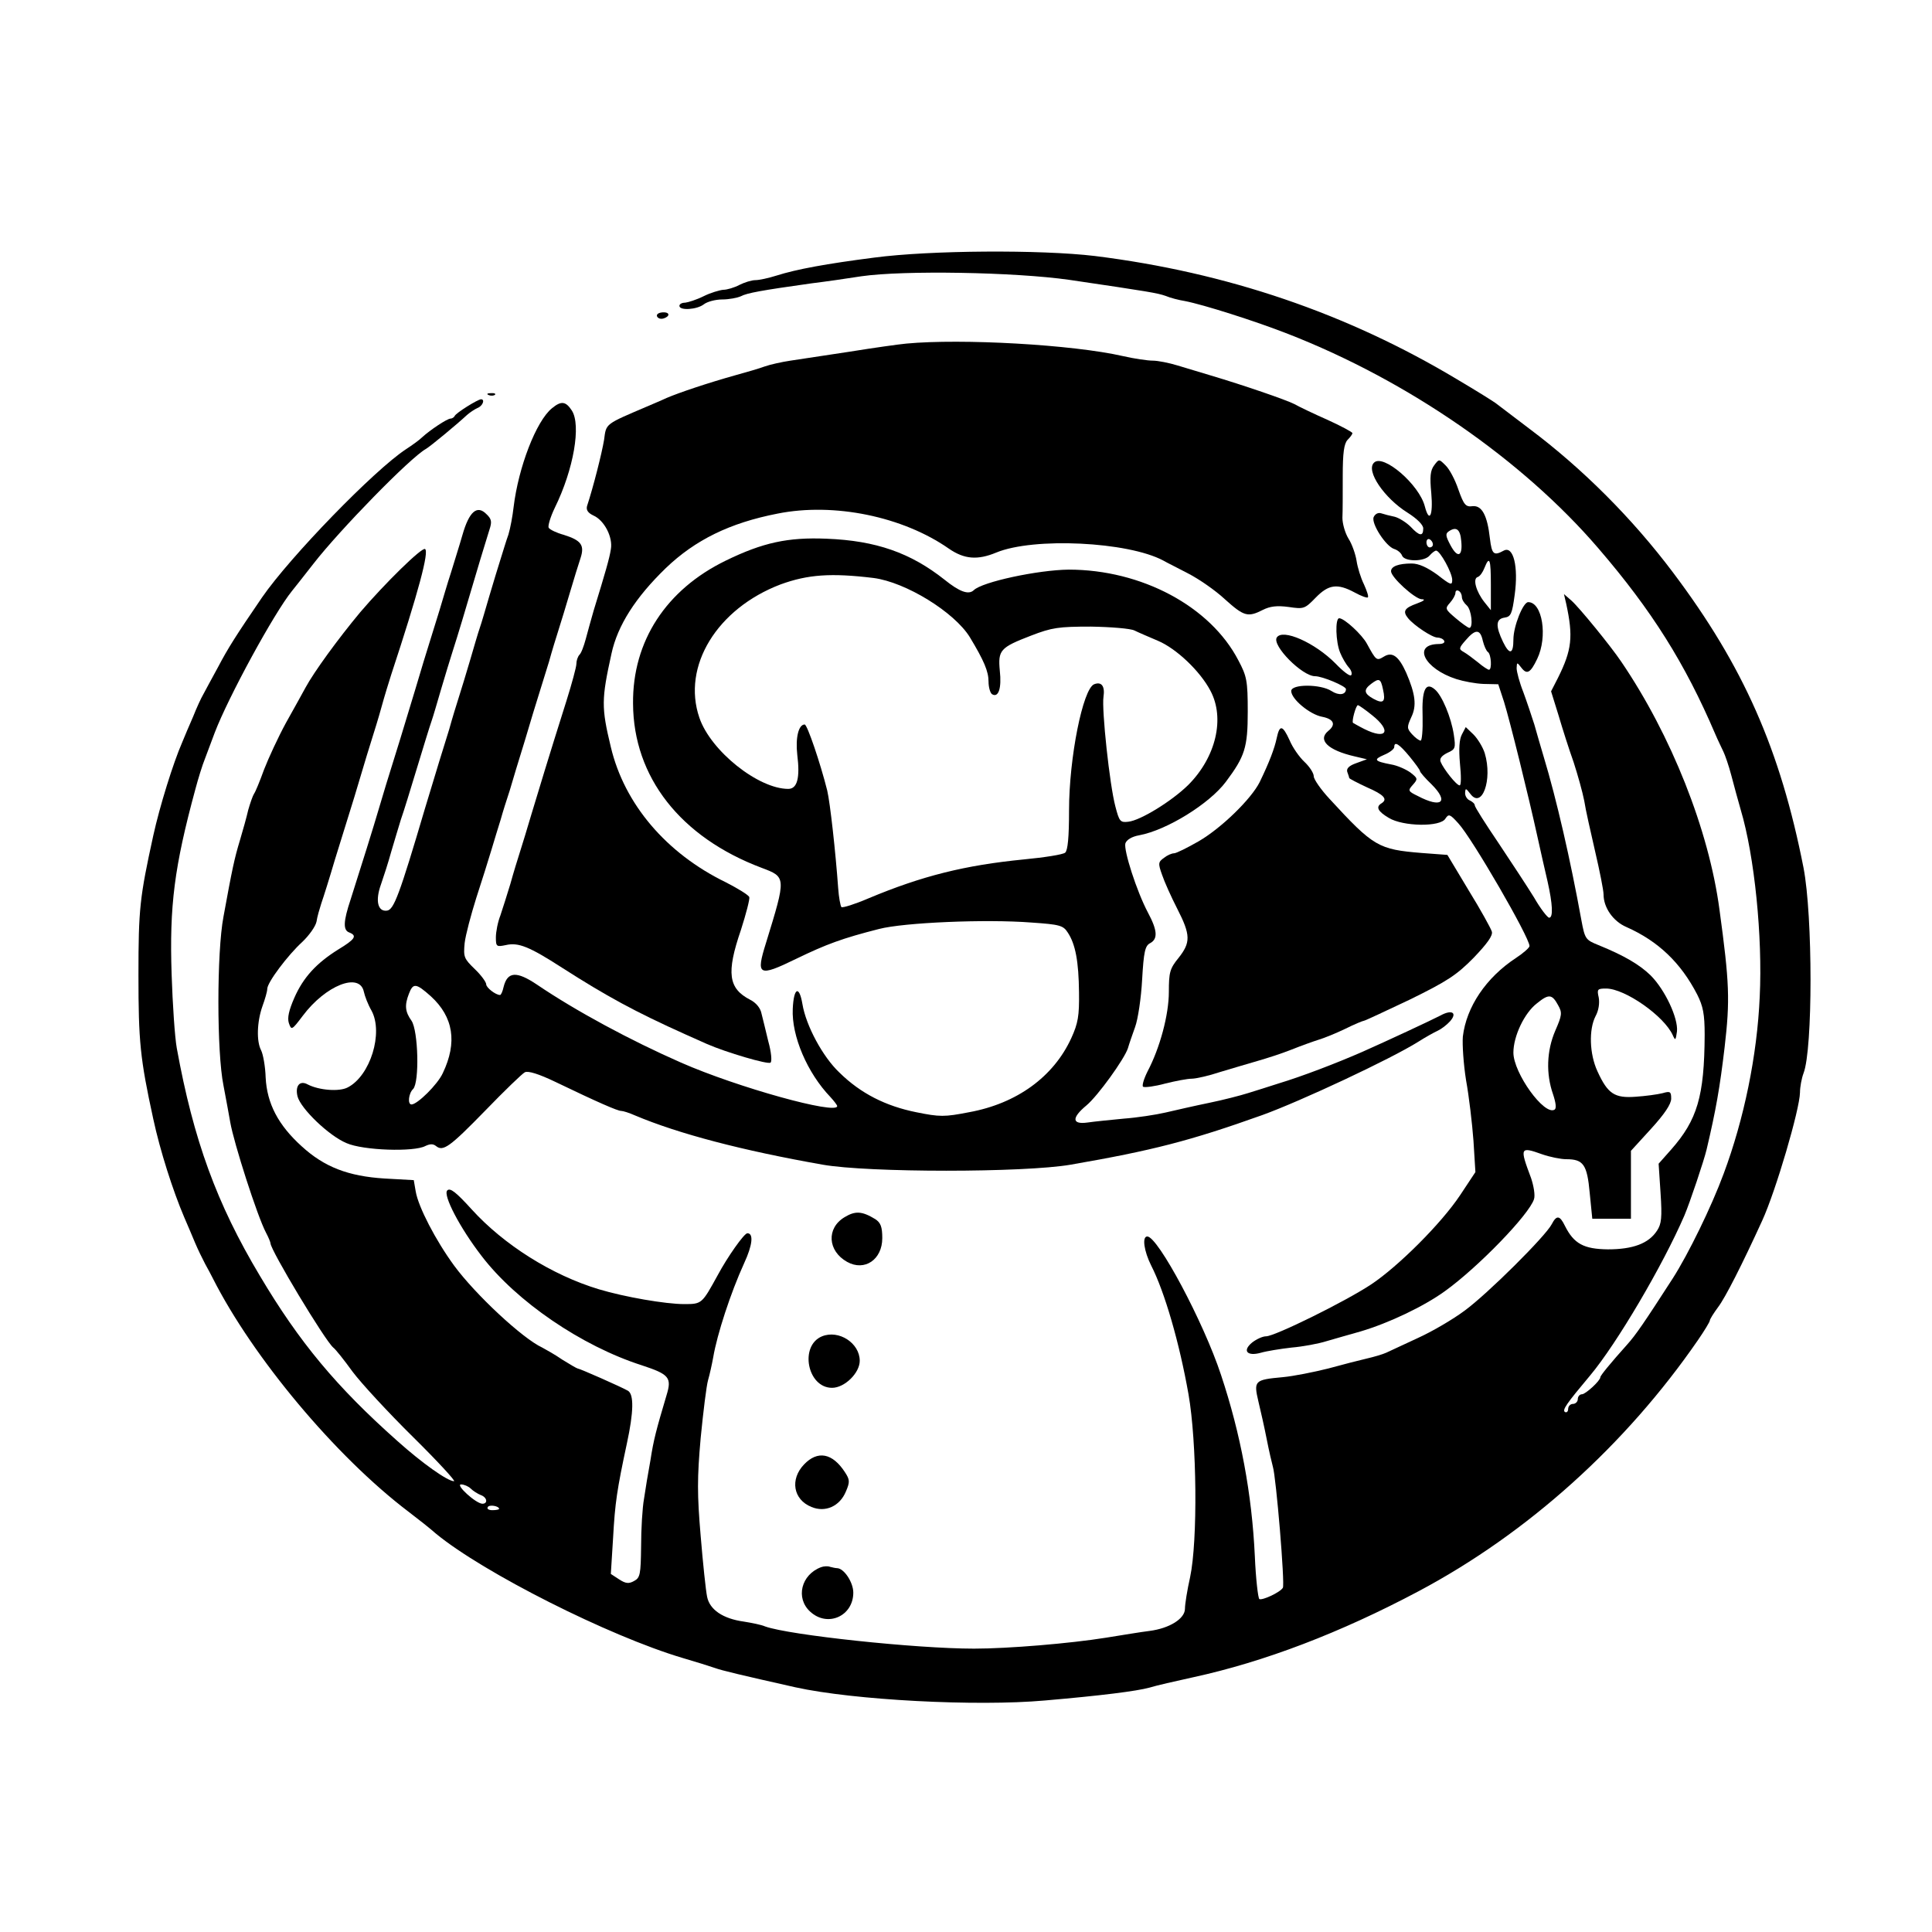 <svg version="1" xmlns="http://www.w3.org/2000/svg" width="800" height="800" viewBox="0 0 600 600"><path d="M271.5 80c-14.8 1.9-24.1 3.6-30.4 5.6-2.5.8-5.4 1.4-6.5 1.4-1.2 0-3.4.7-5 1.5-1.5.8-3.8 1.5-5 1.5-1.1.1-3.9.9-6.1 2-2.2 1.1-4.8 1.9-5.7 2-1 0-1.8.4-1.8 1 0 1.5 5.4 1.2 7.6-.5 1-.8 3.6-1.5 5.7-1.5s4.7-.5 5.8-1c1.9-1 6.2-1.8 21.9-4 4.1-.5 11.1-1.5 15.5-2.2 13.2-1.9 47.6-1.3 64.5 1.1 25.1 3.7 27.4 4.1 30 5 1.4.6 4.1 1.3 6 1.6 5.7 1.1 21.8 6.2 32 10.2 37.2 14.5 72.8 39.1 96.4 66.6 16.6 19.3 26.9 35.7 36.3 57.7.8 1.9 2 4.3 2.5 5.4.5 1 1.7 4.4 2.5 7.5.8 3.1 2.1 7.8 2.9 10.6 4.3 14.4 6.8 39.5 5.9 58-.8 18.4-4.9 38.1-11.2 55-3.8 10.3-11 25-15.8 32.5-8.9 13.8-11.5 17.6-14.2 20.6-5.2 5.8-8.3 9.6-8.3 10.1 0 1.1-4.6 5.3-5.7 5.3-.7 0-1.3.7-1.3 1.5s-.7 1.5-1.5 1.5-1.5.7-1.5 1.6c0 .8-.5 1.2-1 .9-.9-.6.5-2.6 7.8-11.3 8.3-9.9 22.6-34.2 29.3-49.7 1.7-4 6.1-17.1 6.9-20.5 2.9-12.3 4.1-19.1 5.6-31.8 1.7-14.6 1.5-20-1.6-42.7-3.3-24.8-15-54.2-30.5-77-3.3-4.9-13.1-16.9-15.5-19l-2.3-2 .7 3c2.2 10.2 1.8 14.3-2.6 23.1l-2.1 4.1 2.3 7.4c1.2 4.1 3.3 10.7 4.7 14.6 1.3 4 2.8 9.4 3.3 12 .4 2.7 2 9.7 3.4 15.8 1.4 6 2.6 12 2.6 13.3 0 4 2.9 8.3 7.1 10.1 9.9 4.4 16.9 11.1 22 21 1.8 3.6 2.3 6 2.3 12.5-.1 19.1-2.3 26.4-10.4 35.6l-3.9 4.4.6 9.1c.5 7.6.3 9.6-1.1 11.7-2.6 4-7.5 5.8-15.3 5.8-7.4-.1-10.5-1.7-13.3-7.3-1.6-3.3-2.6-3.4-4.1-.5-1.9 3.7-19.9 21.6-27 26.8-3.6 2.7-10.1 6.5-14.5 8.5-4.3 2-8.8 4.1-9.9 4.6-1.1.5-3.8 1.3-6 1.8s-7.6 1.9-12 3.1c-4.4 1.1-10.8 2.4-14.2 2.7-8.7.8-9 1.1-7.5 7.5.7 2.9 1.9 8.2 2.6 11.8.7 3.6 1.6 7.4 1.9 8.5 1 3.1 3.8 36.6 3.1 37.6-.8 1.4-6.4 4-7.3 3.5-.4-.3-1.1-6.3-1.4-13.3-.9-19.3-4.4-38-10.5-56.3-5.4-16.4-19.6-43-22.9-43-1.7 0-1 4.6 1.2 9 4.2 8.2 8.8 24.1 11.6 40 2.6 14.8 2.9 45.5.5 56.8-.9 4-1.6 8.4-1.6 9.8 0 3.1-4.8 6.1-11 6.9-2.5.3-8.5 1.3-13.5 2.1-11.2 1.8-30.4 3.4-41 3.4-18.1 0-57.4-4.2-64.9-6.9-1.1-.5-4.1-1.1-6.6-1.5-6.5-.9-10.6-3.7-11.4-7.7-.4-1.9-1.3-10.4-2-18.9-1.1-12.9-1.1-18 0-30.4.8-8.2 1.8-16.3 2.3-18 .5-1.7 1.2-4.9 1.6-7.1 1.2-7.1 5.4-20 9.6-29.2 2.6-5.6 3-9.3 1-9.3-1 0-6.2 7.4-9.2 13-4.9 8.9-4.9 9-10.4 9-5.8 0-18.5-2.2-26.5-4.6-14.6-4.4-29.5-13.8-39.5-24.8-4.9-5.4-6.7-6.8-7.6-5.9-1.4 1.4 3.9 11.6 10.7 20.4 10.8 14.1 31 27.9 49.7 33.9 8.5 2.8 9.4 3.8 7.7 9.3-3.2 10.8-4 13.7-5 20.2-.7 3.8-1.6 9.2-2 12-.5 2.7-.9 9.4-.9 14.7-.1 8.8-.3 9.8-2.2 10.8-1.6.9-2.6.8-4.6-.5l-2.6-1.7.7-11.2c.6-10.9 1.2-14.9 4.3-29.4 2.1-9.7 2.2-15.2.3-16.3-2.1-1.2-15-6.9-15.6-6.9-.2 0-2.3-1.2-4.7-2.7-2.3-1.6-5.2-3.2-6.3-3.8-6.1-2.8-20.8-16.5-27.4-25.5-5.7-7.8-11.1-18.2-11.9-23l-.6-3.5-9-.5c-11.4-.7-18.8-3.6-25.8-10-7.3-6.6-10.8-13.3-11.2-21.4-.1-3.4-.8-7.2-1.4-8.4-1.5-2.8-1.3-8.9.4-13.7.8-2.2 1.5-4.6 1.5-5.4 0-2 6.4-10.5 10.9-14.6 2.1-2 4.1-4.8 4.4-6.3.2-1.5 1-4.1 1.5-5.7.6-1.7 2.5-7.7 4.2-13.5 1.8-5.8 3.8-12.3 4.5-14.5.7-2.2 2.3-7.4 3.5-11.5 1.2-4.1 2.8-9.3 3.5-11.5.7-2.2 2.1-6.7 3-10 .9-3.3 2.3-7.8 3-10 8.5-25.8 11.8-38.2 10.5-39-1-.6-12.5 10.7-20.1 19.6-7 8.4-14.4 18.6-17 23.4-.9 1.6-3.6 6.6-6.1 11-2.4 4.4-5.4 10.9-6.8 14.5-1.3 3.6-2.7 7-3.1 7.5-.4.6-1.2 2.9-1.8 5-.5 2.2-1.7 6.5-2.6 9.5-1.7 5.6-2.4 8.9-5.1 23.7-2.1 11-2.1 42.1 0 52.4.8 4.1 1.7 9.2 2.1 11.4 1.1 6.4 8.4 29.2 11.1 34.3.8 1.5 1.4 3 1.4 3.3 0 2.1 16.9 30.2 19.5 32.4.7.5 3.4 3.9 6 7.5 2.7 3.6 11.1 12.7 18.7 20.2 7.7 7.6 13.4 13.8 12.8 13.8-2 0-9.9-5.6-17.6-12.5-18.9-16.8-30.4-30.6-42.7-51.3-13.4-22.4-20.6-42.1-25.8-70.7-.6-3.3-1.3-13.6-1.6-22.9-.7-21.3.8-33.3 7.4-57.6.8-3 2.1-7.3 3-9.5.8-2.2 2.2-5.8 3-8 4.2-11 18.4-37.1 24-44 .5-.6 3.5-4.4 6.7-8.5 8-10.3 30-32.9 34.9-35.6 1.5-.9 9.7-7.7 12.7-10.5.9-.8 2.4-1.8 3.3-2.2 1.6-.6 2.4-2.7 1.1-2.7-1 0-7.9 4.3-8.2 5.2-.2.4-.8.8-1.3.8-1 0-6.3 3.5-8.8 5.8-.8.8-3 2.4-5 3.7-9.8 6.4-36 33.4-44.7 46-8.2 12-10.6 15.8-13.7 21.7-2 3.7-4.1 7.5-4.6 8.5-.6 1-2 4-3.1 6.8-1.2 2.7-2.7 6.3-3.4 8-2.8 6.4-7 19.9-9 29-4.2 19.2-4.6 22.7-4.6 43.3 0 20.6.5 25.9 4.6 44.7 2.1 9.8 6.1 22.3 9.6 30.5 1.1 2.5 2.6 6.1 3.4 8 .8 1.9 2.2 4.8 3.1 6.5.9 1.6 2 3.7 2.4 4.5 12.4 24.5 38.1 55.3 60.8 72.5 2.9 2.2 6.7 5.2 8.5 6.8 14.7 12.1 53.7 31.8 76.6 38.6 4.1 1.2 8.6 2.6 10 3.1 2.2.8 8.1 2.2 25 6 18.1 4 56.3 6 77.5 4.1 17.4-1.5 28.5-2.9 32.5-4 1.9-.6 8-2 13.5-3.2 22.1-4.8 45.7-13.8 70-26.7 33.9-18 64.4-45.5 86.8-78 2-2.9 3.7-5.7 3.7-6.1 0-.4 1.2-2.3 2.6-4.2 2.2-2.9 7.4-13.1 13.7-26.9 4.2-9.2 11.6-34.4 11.7-39.7 0-1.7.5-4.4 1.1-6 2.9-7.4 2.9-48.8 0-63.8-7.2-36.6-18.6-62.6-40.6-91.8-12.5-16.6-27.9-32.1-44.6-44.6-5.2-3.9-9.8-7.5-10.4-7.9-.5-.4-5.9-3.8-12-7.4C418.3 97.3 381 84.6 340 79.5c-16.8-2-51.1-1.8-68.5.5zM146.2 462.3c.7.7 2.1 1.6 3.1 2 2 .7 2.3 2.7.5 2.7-2.1-.1-8.5-6-6.6-6 .9 0 2.3.6 3 1.3zm8.8 6.3c0 .2-.9.4-2.1.4-1.1 0-1.8-.4-1.4-1 .5-.8 3.5-.3 3.5.6z"/><path d="M204 98c0 .5.6 1 1.4 1 .8 0 1.8-.5 2.1-1 .3-.6-.3-1-1.4-1-1.2 0-2.1.4-2.1 1zM281.5 106.7c-2.2.2-10.1 1.3-17.5 2.5-7.4 1.1-15.7 2.4-18.5 2.8-2.7.4-6.3 1.2-8 1.8-1.6.6-5.7 1.8-9 2.7-8.9 2.5-17.5 5.4-21.5 7.1-1.9.9-4.4 1.9-5.5 2.4-13.8 5.9-13.2 5.4-13.9 10.6-.7 4.2-3.3 14.5-5.3 20.6-.3 1.2.3 2.1 2 2.9 3.4 1.5 6.1 6.8 5.4 10.5-.4 2.7-1.7 7.2-5.3 18.9-.8 2.7-1.9 6.8-2.5 9-.6 2.2-1.4 4.4-2 4.9-.5.6-.9 1.8-.9 2.8 0 .9-1.4 6.1-3.1 11.5-5.6 17.7-8.6 27.7-10.9 35.3-1.2 4.1-2.8 9.3-3.5 11.5-.7 2.2-2.1 6.7-3 10-1 3.3-2.4 7.7-3.1 9.8-.8 2-1.4 5.1-1.4 6.8 0 2.9.2 3 3.1 2.4 3.9-.9 7.3.5 17.4 7 13.9 8.9 22.7 13.7 38.5 20.8 2.5 1.1 5.4 2.4 6.5 2.9 5.9 2.6 19.1 6.5 19.8 5.8.5-.4.2-3.4-.7-6.6-.8-3.3-1.7-7.1-2.1-8.6-.3-1.7-1.7-3.4-3.5-4.3-6.8-3.5-7.5-8.3-2.9-21.7 1.6-5 2.8-9.6 2.6-10.2-.3-.7-3.6-2.7-7.3-4.6-18.5-9-31.5-24.3-35.7-42-3-12.4-2.9-14.9.2-29 1.9-8.8 7.5-17.5 16.9-26.6 9.1-8.7 19.8-14 34.7-16.9 17.5-3.5 38.9.9 53.2 10.9 4.8 3.3 8.9 3.6 14.7 1.2 11.6-4.8 40.9-3.4 51.9 2.5 1 .6 4.5 2.3 7.7 4 3.3 1.7 8.4 5.2 11.4 8 5.9 5.3 7.1 5.7 11.8 3.3 2.2-1.1 4.3-1.4 8-.9 4.7.7 5 .6 8.4-2.9 4-4.1 6.7-4.5 12.1-1.6 2 1.1 3.9 1.8 4.1 1.5.3-.2-.3-2-1.2-4-1-2-2-5.3-2.3-7.3-.3-2-1.4-5.2-2.5-6.9-1.1-1.8-1.9-4.7-1.9-6.5.1-1.8.1-7.7.1-13 0-7.2.4-10 1.5-11.2.8-.8 1.5-1.7 1.5-2.1 0-.3-3.5-2.2-7.7-4.1-4.3-1.9-8.9-4.1-10.3-4.9-2.5-1.3-15.9-5.9-26-8.9-3-.9-7.7-2.3-10.3-3.1-2.6-.8-6.1-1.5-7.7-1.5-1.6 0-5.7-.6-9.2-1.4-15.7-3.6-50.2-5.5-67.3-3.9zM151.8 122.7c.7.3 1.6.2 1.9-.1.4-.3-.2-.6-1.3-.5-1.1 0-1.4.3-.6.6z"/><path d="M171.4 126.8c-4.9 4-10.4 18.3-11.9 30.7-.3 2.7-1 6.5-1.6 8.5-.7 1.9-1.7 5.3-2.4 7.5s-2.3 7.4-3.5 11.5c-1.2 4.1-2.5 8.6-3 10-.5 1.4-1.8 5.9-3 10s-2.8 9.3-3.5 11.5c-.7 2.2-2.1 6.7-3 10-1 3.3-2.4 7.8-3.1 10-.7 2.2-2.6 8.7-4.4 14.5-8 27.1-9.7 31.5-11.8 31.8-2.9.4-3.7-3.1-1.9-8.1.8-2.3 2.3-6.9 3.2-10.2 1-3.3 2.3-7.8 3-10 .8-2.2 3-9.4 5-16s4-13.1 4.5-14.5c.5-1.4 1.8-5.9 3-10s2.8-9.3 3.5-11.5c1.8-5.6 3.8-12.3 7.4-24.5 1.7-5.8 3.6-11.8 4.1-13.5.8-2.4.7-3.3-.9-4.8-2.9-3-5.4-.9-7.5 6.5-1 3.5-2.7 8.8-3.6 11.8-1 3-2.5 8.2-3.5 11.5-1 3.3-2.4 7.8-3.1 10-.7 2.2-2.7 8.7-4.4 14.5-4.1 13.5-5.9 19.5-7.5 24.5-.7 2.2-2.3 7.4-3.5 11.5-2.2 7.5-5.6 18.3-9.1 29.3-2.3 6.9-2.4 9.6-.4 10.3 2.5 1 1.8 2.1-3.5 5.3-6.7 4.2-10.8 8.6-13.6 15-1.7 3.9-2.2 6.2-1.7 7.8.8 2.3.9 2.3 4.3-2.2 7.1-9.5 17.7-13.7 19-7.5.3 1.4 1.3 4 2.4 5.9 3.7 6.9-.4 20.2-7.4 23.8-2.6 1.4-8.9.9-12.4-.9-2.5-1.4-4 .4-3.2 3.7 1 3.8 9.7 12.2 15.2 14.5 5.2 2.3 21 2.8 24.5.9 1.5-.7 2.4-.7 3.3 0 2.2 1.8 4.2.4 15.4-11.1 5.9-6.1 11.4-11.4 12.2-11.8 1-.5 4.3.5 9.5 3 13.3 6.4 19.3 9 20.4 9 .6 0 2.5.6 4.3 1.4 13.5 5.7 33.3 10.9 58.3 15.3 14.2 2.5 62.5 2.5 77 0 25.4-4.4 37.1-7.4 59.5-15.4 11.9-4.3 39.9-17.4 48.5-22.8 2.2-1.4 4.9-2.9 6-3.4 1.1-.5 2.8-1.8 3.8-2.9 2.4-2.7.6-3.8-3-1.8-2.9 1.5-16.4 7.8-24.3 11.3-8 3.5-18.7 7.6-26 9.8-3 1-7.3 2.3-9.5 3-2.2.7-7.6 2.1-12 3-4.4.9-10.5 2.3-13.5 3-3 .7-8.9 1.6-13 1.9-4.1.4-9.2.9-11.2 1.2-4.9.7-5.1-1.4-.4-5.3 3.5-2.9 11.8-14.4 12.9-17.8.3-1.1 1.3-4 2.2-6.5.9-2.4 1.9-9.1 2.2-14.8.5-8.6.9-10.5 2.5-11.3 2.4-1.3 2.3-3.9-.7-9.5-3.5-6.6-7.6-19.4-7-21.5.4-1.1 2-2.1 4.3-2.5 8.6-1.6 21.8-9.8 26.9-16.6 5.9-7.9 6.8-10.6 6.8-21.8 0-9.6-.3-11-2.9-15.9-8.7-16.8-30.1-28.2-52.7-28.2-9.5.1-26.9 3.8-29.5 6.4-1.6 1.5-4.4.5-9.1-3.3-10.5-8.3-21.2-12.1-36.6-12.7-12-.5-19.8 1.2-31.3 6.8-18.5 9-29 25-28.8 44.4.1 22.8 14.7 41.5 39.9 51 7.7 2.9 7.7 2.8 1.4 23.3-3.2 10.2-2.4 10.7 9.3 5 9.5-4.6 14.4-6.4 25.8-9.3 7.7-2 33.1-3.1 47.3-2 8.8.6 9.9.9 11.3 3.1 2.4 3.6 3.4 9 3.5 18.6.1 7.3-.3 9.6-2.4 14.2-5.5 12-16.9 20.3-31.7 23-7.7 1.5-9.1 1.5-16.5 0-9.4-1.9-17.2-5.8-23.8-12.3-5.2-4.9-10.4-14.6-11.5-21.3-1-5.9-2.7-5.1-3 1.5-.4 8.4 4.5 19.9 11.7 27.4 1.1 1.2 2.1 2.5 2.1 2.8 0 2.8-31-5.8-48.5-13.5-15.7-6.9-32.6-16-44.7-24.2-6.4-4.3-9.2-4.1-10.4.7-.3 1.4-.8 2.5-1.1 2.5-1.4 0-4.3-2.3-4.3-3.3 0-.7-1.6-2.9-3.6-4.8-3.3-3.2-3.5-3.7-3.1-8 .3-2.6 2-8.9 3.6-14 1.7-5.2 3.8-11.9 4.7-14.9.9-3 2.2-7.3 2.9-9.5.6-2.2 1.9-6.3 2.8-9 .8-2.8 2.9-9.7 4.7-15.5 1.7-5.8 3.7-12.3 4.4-14.5.7-2.2 2.1-6.7 3.1-10 .9-3.3 2.3-7.8 3-10 .7-2.2 2.3-7.4 3.5-11.5 1.2-4.1 2.7-8.9 3.3-10.7 1.3-4 .2-5.5-5.2-7.2-2.2-.6-4.3-1.6-4.7-2.2-.3-.5.5-3.3 1.9-6.2 5.9-12 8.2-25.7 5.3-30.2-1.9-2.9-3.3-3.1-6.2-.7zm99.9 52.7c10 1.3 25.1 10.6 29.9 18.4 4.4 7.3 5.8 10.6 5.8 13.8 0 1.7.5 3.5 1.1 3.9 2 1.2 3-1.9 2.4-7.3-.6-6.4.1-7.2 9.7-10.9 6.5-2.5 8.5-2.8 18.6-2.8 6.2.1 12.3.6 13.5 1.2 1.2.6 4.5 2 7.3 3.2 5.7 2.4 13.1 9.4 16.3 15.5 4.6 8.6 1.7 20.7-6.9 29.3-5.1 5-14.8 11-18.6 11.4-2.5.3-2.8-.1-4-4.7-1.8-6.7-4.3-30.2-3.7-34.1.5-3.3-.6-4.8-2.9-3.9-3.5 1.4-7.8 22.8-7.8 39.2 0 8.4-.4 12.4-1.2 13.1-.7.6-6.5 1.5-12.8 2.1-18.3 1.8-31.6 5.1-48.3 12.1-4.2 1.8-8 3-8.4 2.7-.3-.4-.8-3-1-5.9-.8-11.2-2.5-26.5-3.4-30.3-2.1-8.4-6.2-20.5-7-20.5-1.9 0-2.9 4.1-2.3 9.4.9 7.2 0 10.6-2.8 10.6-9.3 0-24.1-11.8-27.6-22.1-5.5-16 5.5-33.9 25.2-41.4 8.5-3.1 15.7-3.6 28.9-2zM133.8 309.4c7 6.4 8.3 14.3 3.7 23.9-1.6 3.5-7.9 9.7-9.7 9.7-1.3 0-.9-3.5.5-4.8 2-2.1 1.6-18.1-.5-21.2-2-2.8-2.2-4.8-.8-8.4 1.3-3.4 2.2-3.3 6.8.8z"/><path d="M426.7 143.7c-2.6 2.5 3.2 11 10.4 15.5 3 1.9 4.9 3.8 4.9 4.9 0 2.6-1.2 2.4-3.9-.5-1.3-1.3-3.5-2.7-4.9-3.1-1.5-.3-3.4-.8-4.3-1.1-1-.3-1.9.3-2.3 1.2-.8 2 3.8 9.1 6.4 9.9 1 .3 2.1 1.2 2.4 2 .7 2 7 2 8.6 0 .7-.8 1.6-1.5 2-1.5 1.2 0 5 6.9 5 9.1 0 1.8-.5 1.6-4.6-1.6-3.2-2.3-5.8-3.5-8-3.5-4.1 0-6.4.9-6.4 2.4 0 1.9 7.4 8.6 9.5 8.7 1.3 0 .8.5-1.4 1.3-3.9 1.4-4.6 2.4-2.8 4.6 1.9 2.3 7.5 6 9.1 6 .8 0 1.8.4 2.1 1 .3.6-.4 1-1.7 1-8.3.1-4.5 7.7 5.5 10.9 2.2.7 5.9 1.4 8.4 1.5l4.6.1 1.8 5.5c1.8 5.8 7.6 29.2 10.4 42 .9 4.1 2.3 10.3 3.1 13.7 1.6 7.1 1.8 11.3.5 11.3-.5 0-2.7-2.8-4.7-6.3-2.1-3.4-7.1-11-11.1-17-4-5.9-7.3-11.1-7.3-11.6s-.7-1.1-1.5-1.5c-.8-.3-1.5-1.3-1.5-2.3.1-1.6.2-1.6 1.6.2 3.6 4.9 7-4.3 4.5-12.6-.6-1.9-2.2-4.5-3.5-5.8l-2.4-2.3-1.2 2.3c-.8 1.5-1 4.4-.6 9 .4 3.8.4 6.9-.1 6.8-1 0-5-5.1-5.9-7.3-.4-1 .3-1.9 2.1-2.8 2.5-1.1 2.6-1.5 2-5.6-.8-5.4-3.7-12.3-5.9-14.1-2.9-2.5-4.1.2-3.8 8.5.1 4.1-.2 7.4-.6 7.4-.5 0-1.7-.9-2.7-2-1.6-1.8-1.6-2.2-.2-5.3 1.7-3.5 1.3-7.1-1.6-13.8-2.3-5.1-4.3-6.6-6.9-5-2.3 1.4-2.4 1.3-5.3-4-1.5-2.8-7-7.9-8.6-7.9-1.3 0-1.1 7.4.3 10.7.6 1.5 1.8 3.6 2.7 4.6.8.9 1.1 2 .7 2.4-.4.4-2.5-1.2-4.8-3.6-6.4-6.5-16.5-11-18.3-8.1-1.5 2.5 7.9 12 11.9 12 2.3 0 9.6 3.1 9.6 4 0 1.8-2.2 2.1-4.5.6-3.4-2.2-12.5-2.2-12.5 0 0 2.5 5.8 7.3 9.6 8 3.6.7 4.4 2.4 1.9 4.4-3.4 2.8-.1 6 8.2 7.9l3.8.9-3.3 1.2c-2.3.8-3.1 1.7-2.8 2.7.3.8.6 1.7.6 1.9 0 .2 2.5 1.5 5.5 2.9 5.3 2.3 6.6 3.7 4.5 5-1.8 1.1-1.1 2.5 2.3 4.5 4.4 2.7 16.1 2.9 17.6.2 1-1.5 1.4-1.4 4 1.5 4.2 4.5 22.1 35.4 22.1 38.1 0 .5-1.9 2.2-4.2 3.7-9.3 6.1-15.4 15.2-16.5 24.4-.2 2.5.2 8.6 1 13.6.9 4.9 1.9 13.4 2.3 18.8l.6 9.7-4.7 7.1c-5.9 8.9-19.4 22.3-27.7 27.8-8 5.3-29.9 16.1-32.6 16.1-1.1 0-3 .9-4.3 1.9-3.2 2.6-1.6 4.4 2.7 3.2 1.7-.5 6-1.2 9.5-1.6 3.5-.3 8.4-1.2 10.9-2 2.5-.7 7.2-2.1 10.5-3 8.8-2.6 19.7-7.8 26.2-12.5 10.3-7.4 26.2-23.8 27.7-28.6.4-1.2-.1-4.1-.9-6.5-3.6-9.6-3.5-9.9 3.5-7.4 2.3.8 5.7 1.5 7.4 1.5 5.3 0 6.5 1.6 7.3 10.5l.8 8h12v-21.1l6.3-6.9c4.1-4.5 6.2-7.6 6.2-9.3 0-2.2-.3-2.4-2.7-1.7-1.6.4-5.3.9-8.3 1.1-6.6.5-8.7-.9-11.9-7.9-2.5-5.4-2.7-13-.6-17.1 1-1.8 1.3-4.1 1-5.8-.6-2.6-.4-2.8 2.3-2.8 5.8 0 18 8.5 20.7 14.5.8 1.8.9 1.6 1.3-1.2.4-4.1-3.7-12.9-8.2-17.4-3.4-3.3-8.1-6.1-16.2-9.4-4-1.6-4.2-1.9-5.3-7.8-3.4-18.7-7.7-37.5-11.7-50.7-.9-3-2.2-7.5-2.9-10-.8-2.5-2.3-7-3.4-10-1.2-3-2.1-6.4-2.1-7.5.1-1.9.1-1.9 1.5-.1 1.7 2.2 2.8 1.6 4.9-2.8 3.3-6.9 1.6-17.6-2.8-17.6-1.6 0-4.6 7.5-4.6 11.6 0 4.6-1.2 4.9-3.2.8-2.4-5-2.3-7.2.5-7.6 1.9-.3 2.3-1.1 3.1-7.1 1.2-8.7-.4-15.3-3.4-13.7-3.1 1.7-3.7 1.2-4.3-3.8-.8-7.2-2.5-10.3-5.4-10-2.1.3-2.7-.4-4.4-5.2-1-3-2.8-6.4-4-7.5-2-2-2-2-3.5 0-1.2 1.6-1.4 3.5-.9 8.7.6 6.9-.6 9.4-2 4.1-1.7-6.8-13-16.5-15.8-13.6zm27.1 24.3c.5 4.8-1.1 5.5-3.3 1.4-1.6-3-1.7-3.7-.4-4.5 2.2-1.4 3.4-.5 3.7 3.1zm-8.8 1.1c0 .5-.4.9-1 .9-.5 0-1-.7-1-1.6 0-.8.5-1.2 1-.9.6.3 1 1 1 1.6zm18 12.6v7.8l-2-2.5c-2.6-3.3-3.7-7.3-2.1-7.8.7-.2 1.6-1.5 2.1-2.8 1.6-4 2-2.8 2 5.3zm-9 3.7c0 .8.7 1.9 1.5 2.6 1.5 1.3 2.1 7 .8 7-.5-.1-2.3-1.4-4.2-3-3.3-2.8-3.4-3-1.8-4.8.9-1 1.7-2.4 1.7-3.1 0-.7.5-.9 1-.6.6.3 1 1.2 1 1.9zm6.5 13.6c.4 1.6 1.1 3.2 1.6 3.5 1 .7 1.3 5.5.3 5.5-.3 0-1.9-1-3.4-2.3-1.5-1.2-3.5-2.7-4.4-3.2-1.6-.9-1.6-1.2.6-3.7 3-3.5 4.5-3.5 5.3.2zm-31 15.1c.9 3.9.1 4.6-3 2.9-2.9-1.6-3.1-2.8-.7-4.6 2.5-1.9 3-1.7 3.7 1.7zm-3.4 8c6.2 4.9 4.6 7.8-2.4 4.3-1.8-.9-3.3-1.8-3.5-1.9-.5-.4.9-5.5 1.5-5.5.3 0 2.3 1.4 4.4 3.1zm11.7 12.9c1.7 2.1 3.2 4.1 3.2 4.5 0 .3 1.6 2.2 3.6 4.1 5.5 5.5 3.1 7.5-4.3 3.6-3.1-1.5-3.1-1.7-1.5-3.5s1.5-2-.8-3.8c-1.4-1-4.1-2.2-6-2.5-5.2-1-5.6-1.5-2.1-3 1.7-.7 3.1-1.8 3.1-2.4 0-1.9 1.5-1 4.8 3zm46.1 77.2c1.3 2.3 1.2 3.1-.9 7.9-2.7 6.3-2.9 13.4-.7 19.7.9 2.7 1.1 4.4.5 4.8-3.2 2-12.8-11.4-12.8-17.7 0-5.1 3.4-12.3 7.3-15.3 3.7-3 4.7-2.9 6.6.6z"/><path d="M396.5 229.2c-.7 3.3-2.3 7.5-5.3 13.7-2.6 5.2-11.9 14.3-19 18.4-3.5 2-6.9 3.7-7.6 3.7-.7 0-2.1.6-3.1 1.4-1.8 1.3-1.9 1.7-.6 5.3.7 2.1 2.8 6.8 4.7 10.5 4.2 8.2 4.2 10.5.4 15.3-2.7 3.3-3 4.5-3 10.5 0 7.2-2.8 17.5-6.6 24.7-1.2 2.4-1.8 4.5-1.4 4.8.5.3 3.6-.1 6.9-1 3.2-.8 6.9-1.5 8.2-1.5 1.3 0 5.3-.9 8.9-2.1 3.6-1.1 8.8-2.6 11.5-3.4 2.8-.8 7.5-2.3 10.5-3.5 3-1.2 6.9-2.6 8.5-3.1 1.7-.5 5.4-2 8.3-3.4 2.8-1.4 5.5-2.5 5.8-2.5.3 0 6.7-3 14.3-6.6 11.6-5.7 14.5-7.6 19.8-13 4.2-4.4 6-6.9 5.6-8.1-.3-1-3.5-6.8-7.2-12.8l-6.6-11-8-.6c-13.4-1.1-14.9-1.9-28.6-16.8-2.7-2.9-4.9-6.1-4.9-7 0-1-1.3-3-2.9-4.5-1.6-1.5-3.7-4.5-4.6-6.7-2.2-4.8-3.1-4.9-4-.7zM262.3 378c-5.7 3.4-5.3 10.5.8 13.9 5.4 3 10.9-.7 10.9-7.4 0-3.5-.5-4.8-2.2-5.9-4.1-2.5-6.2-2.6-9.5-.6zM255.3 415c-7.1 2.9-4.6 16 3.1 16 3.9 0 8.6-4.6 8.6-8.4 0-5.5-6.5-9.7-11.7-7.6zM249.7 454.8c-4.4 4.6-3.4 10.9 2.3 13.2 4.3 1.8 8.8-.2 10.7-4.8 1.3-3 1.2-3.7-.3-6-3.9-6-8.5-6.8-12.7-2.4zM255 486.7c-6.2 2.3-8 9.6-3.4 13.8 5.4 5 13.4 1.4 13.4-5.9 0-3.2-2.9-7.6-5.1-7.6-.4 0-1.3-.2-2.1-.4-.7-.3-2-.2-2.8.1z"/></svg>